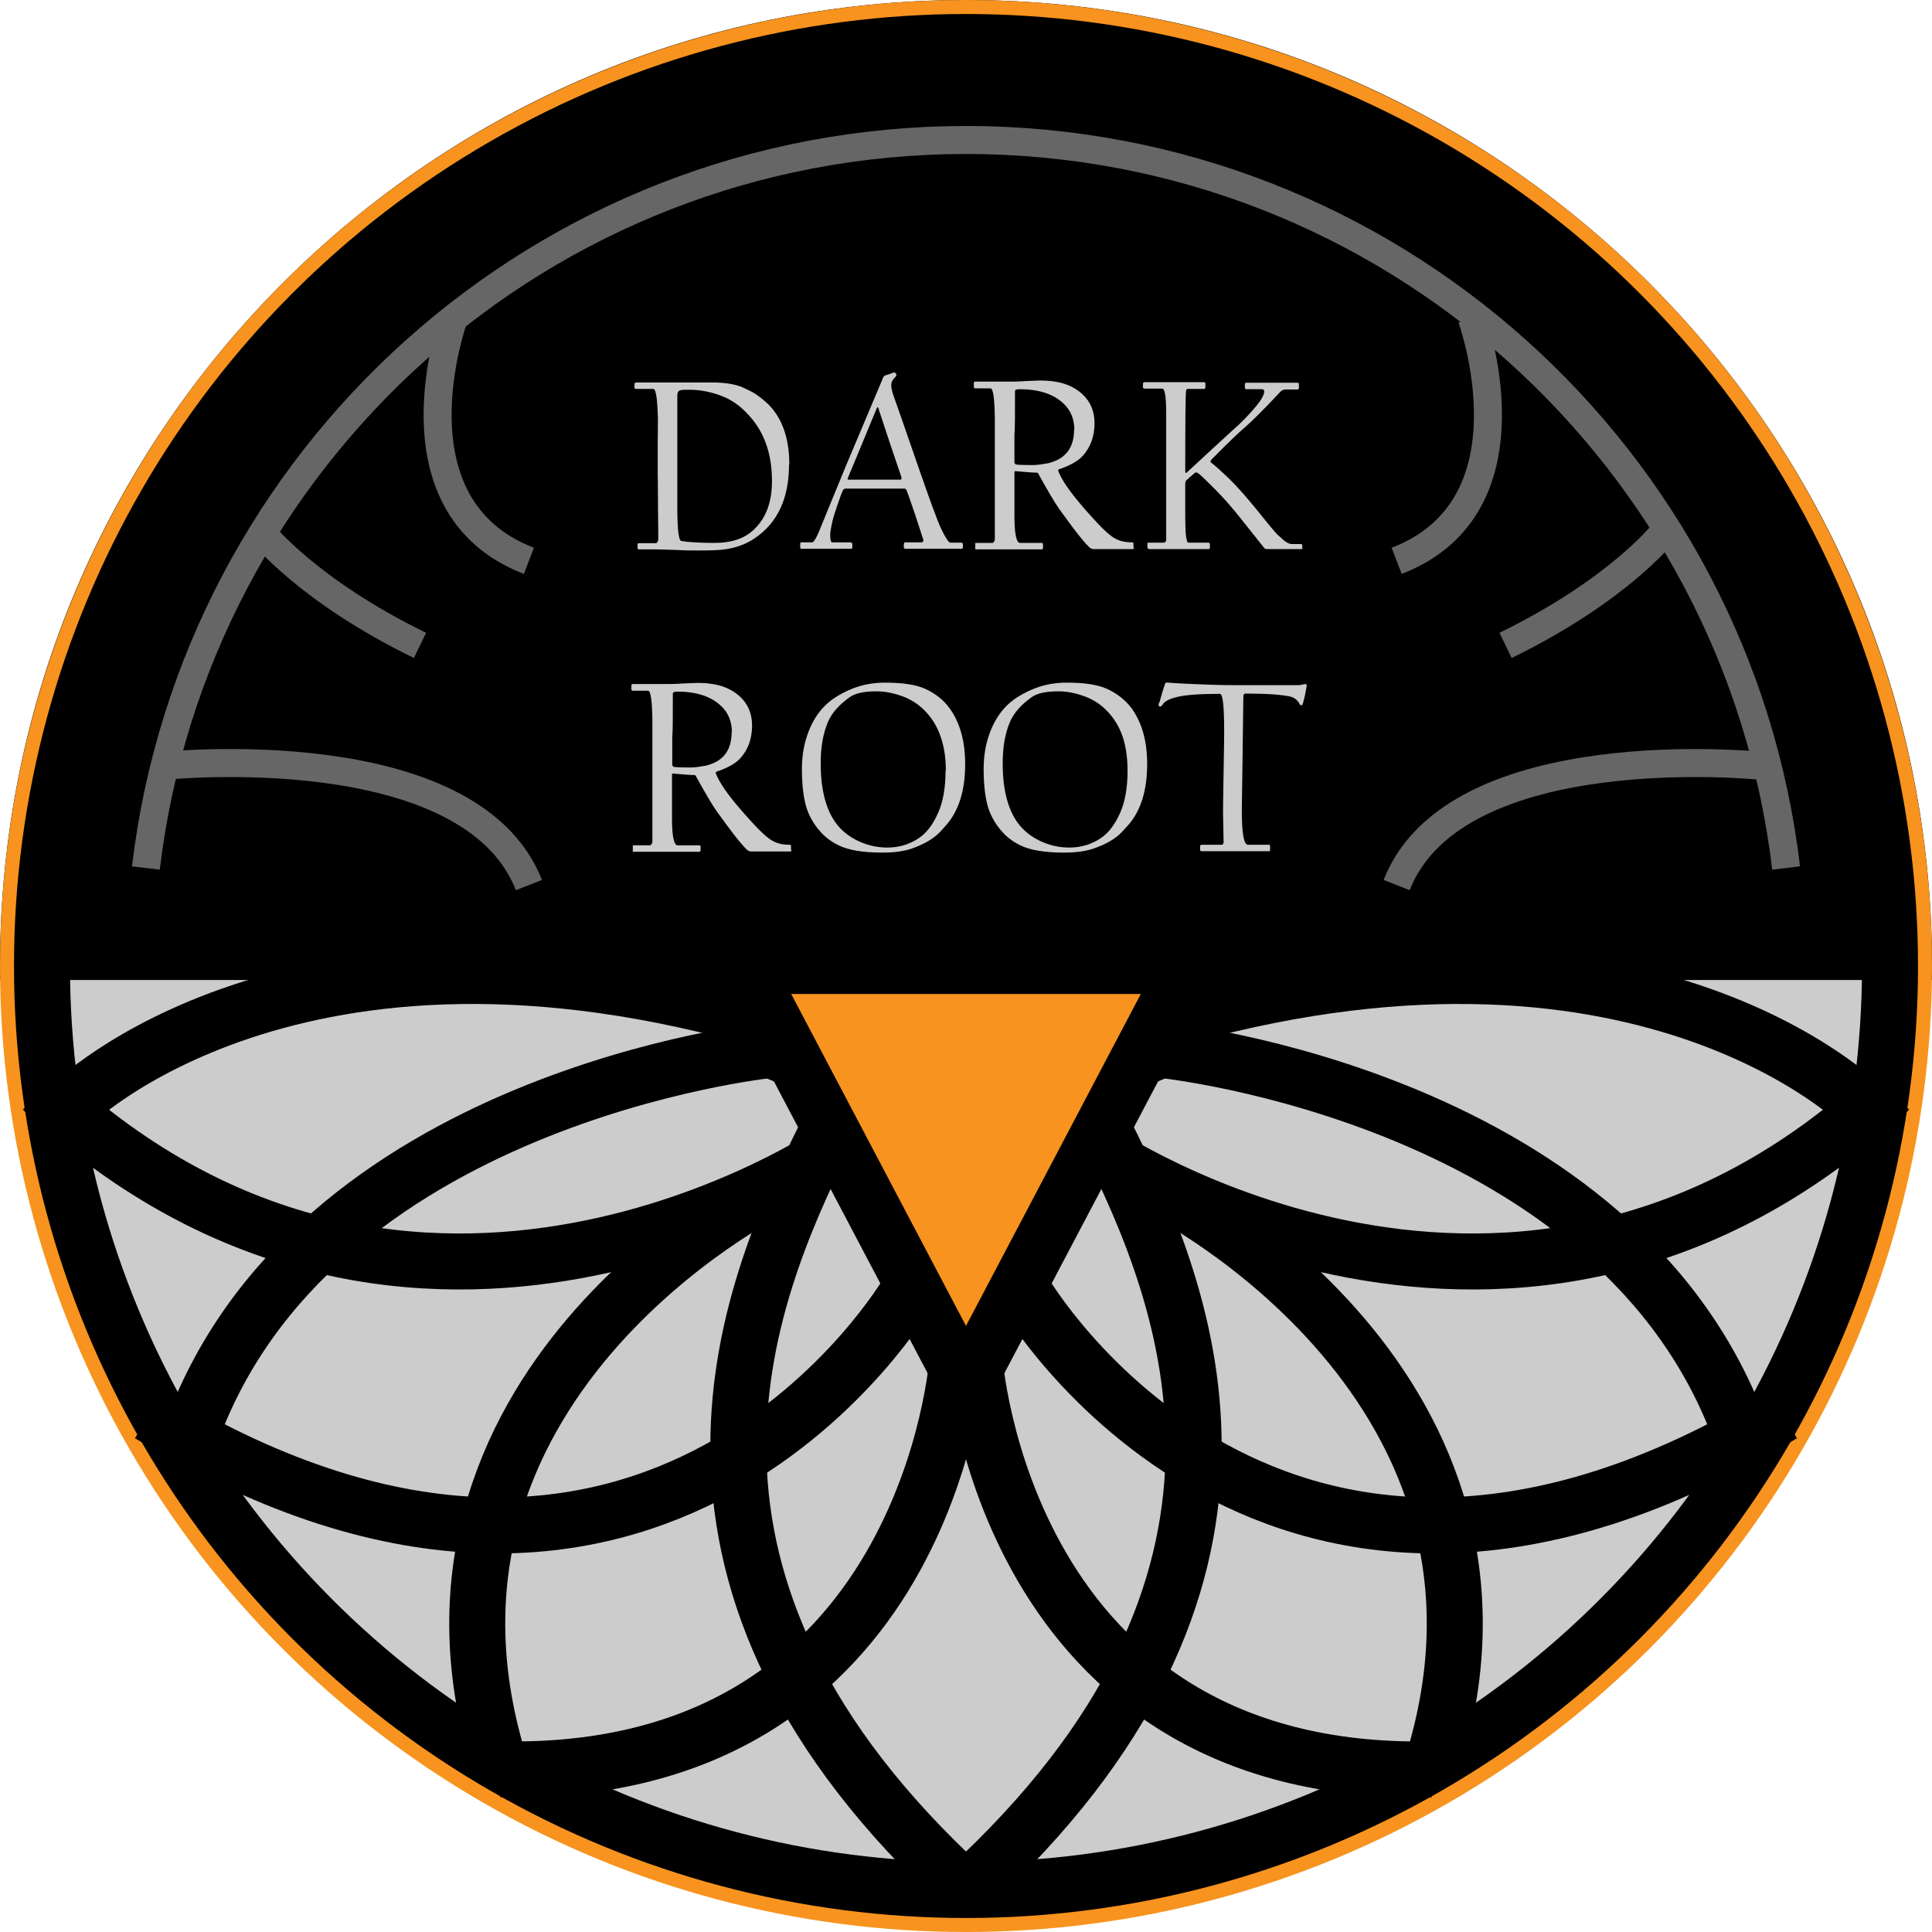 <?xml version="1.0" encoding="UTF-8"?>
<svg xmlns="http://www.w3.org/2000/svg" viewBox="0 0 69 69">
  <defs>
    <style>
      .cls-1, .cls-2, .cls-3, .cls-4, .cls-5, .cls-6 {
        stroke-miterlimit: 10;
      }

      .cls-1, .cls-3, .cls-5, .cls-6 {
        stroke: #000;
      }

      .cls-2 {
        stroke: #666;
      }

      .cls-2, .cls-3, .cls-4 {
        fill: none;
      }

      .cls-7 {
        stroke-width: 0px;
      }

      .cls-7, .cls-5 {
        fill: #ccc;
      }

      .cls-3, .cls-6 {
        stroke-width: 2px;
      }

      .cls-4 {
        stroke: #f7931e;
      }

      .cls-5 {
        stroke-width: .75px;
      }

      .cls-6 {
        fill: #f7931e;
      }
    </style>
  </defs>
  <g id="base_circle" data-name="base circle">
    <path class="cls-5" d="m34.5,68C15.72,68,.5,52.78.5,34h68c0,18.78-15.22,34-34,34Z"/>
    <path class="cls-1" d="m34.5.5C15.72.5.5,15.72.5,34.5h68C68.5,15.72,53.28.5,34.5.5Z"/>
    <g id="circle">
      <circle class="cls-4" cx="34.5" cy="34.5" r="34"/>
      <circle class="cls-3" cx="34.5" cy="34.5" r="33"/>
    </g>
  </g>
  <g id="bottom_design" data-name="bottom design">
    <g id="Layer_6" data-name="Layer 6">
      <path class="cls-3" d="m34.5,67.5c-12-11-8-21-5-27,1.06-2.12-2-3-2-3,0,0-16.44,1.67-20.72,13.83"/>
      <path class="cls-3" d="m2.5,39.5s8-8,25-3"/>
      <path class="cls-3" d="m27.5,42.5s-14,7-9.6,20.69"/>
      <path class="cls-3" d="m34.2,48.5s-1,15-16.31,14.69"/>
      <path class="cls-3" d="m32.43,46.14s-8.95,15.38-27.09,4.37"/>
      <path class="cls-3" d="m29.79,41.11s-14.99,10.2-28.29-2.21"/>
      <path class="cls-3" d="m34.5,67.5c12-11,8-21,5-27-1.06-2.12,2-3,2-3,0,0,16.44,1.67,20.72,13.83"/>
      <path class="cls-3" d="m66.5,39.5s-8-8-25-3"/>
      <path class="cls-3" d="m41.5,42.5s14,7,9.6,20.69"/>
      <path class="cls-3" d="m34.8,48.5s1,15,16.31,14.69"/>
      <path class="cls-3" d="m36.57,46.14s8.95,15.38,27.09,4.37"/>
      <path class="cls-3" d="m39.21,41.11s14.99,10.2,28.29-2.21"/>
    </g>
    <polygon class="cls-6" points="34.5 49.5 26.6 34.5 42.4 34.5 34.5 49.5"/>
  </g>
  <g id="text">
    <g>
      <path class="cls-7" d="m28.18,16.58c0,1.22-.41,2.09-1.22,2.64-.29.2-.63.33-1.01.39-.22.04-.56.05-1.01.05-.21,0-.48,0-.81-.02-.33-.01-.61-.02-.83-.02h-.49s-.04-.01-.04-.04c0,0,0-.03,0-.06s0-.06,0-.08c0-.03.02-.04.05-.04h.62s.07-.05.07-.14c0-.04,0-.43-.01-1.16,0-.73-.01-1.12-.01-1.19v-1.08c.01-.64.01-.99,0-1.05-.02-.59-.07-.89-.16-.89h-.62s-.05-.01-.05-.04v-.15s.02-.04.06-.04h2.72c.45,0,.81.06,1.07.17.18.08.3.14.39.19.18.11.36.25.54.42.5.5.75,1.22.75,2.16Zm-.61.59c0-.88-.23-1.61-.69-2.18-.32-.4-.68-.68-1.06-.83-.4-.16-.8-.24-1.19-.24-.16,0-.28,0-.34.02s-.1.07-.1.18c0,.04,0,.41,0,1.09s0,1.06,0,1.16v1.78c0,.76.05,1.15.14,1.17.23.04.63.07,1.18.07.62,0,1.09-.16,1.42-.48.43-.41.64-.98.64-1.72Z"/>
      <path class="cls-7" d="m34.38,19.56s0,.04-.03.04h-2.03s-.04-.02-.04-.05v-.12s.01-.06.04-.06h.6s.07-.03.06-.08c-.03-.09-.13-.4-.3-.92-.18-.52-.27-.79-.29-.83-.02-.06-.05-.09-.09-.09h-2.12s-.05.02-.07.05c-.04.08-.11.26-.21.56s-.16.49-.18.6c-.05.23-.07.38-.07.42,0,.19.02.29.07.29h.67s.05.02.05.06v.13s-.01.04-.04.04h-1.78s-.04-.01-.04-.04v-.15s.01-.04.04-.04h.38c.06,0,.15-.14.26-.41.11-.28.44-1.07.98-2.39.35-.83.77-1.83,1.27-3.01.03-.09.06-.14.1-.15.08-.02.19-.06.32-.11.02,0,.04,0,.07.05.03.04.01.08-.04.13-.09.09-.13.18-.13.26,0,.09.02.2.06.33.16.44.44,1.26.86,2.47s.7,1.99.86,2.34c.16.33.27.5.33.5h.41s.04.02.04.06v.13Zm-2.18-2.5c-.12-.35-.25-.73-.39-1.15s-.28-.85-.43-1.3c0-.04-.02-.06-.04-.07-.01.01-.03.04-.04.07-.37.9-.63,1.53-.79,1.91-.16.38-.24.57-.24.58,0,.02.01.03.04.03h1.86s.04-.02.02-.07Z"/>
      <path class="cls-7" d="m40.5,19.56s-.01.05-.04.05h-1.43s-.07-.02-.11-.05c-.11-.1-.32-.34-.62-.74l-.47-.64c-.18-.26-.42-.67-.73-1.23-.02-.05-.04-.07-.07-.07-.14,0-.38-.02-.73-.05-.05-.01-.07,0-.07.04,0,.06,0,.24,0,.56,0,.31,0,.65,0,1,0,.64.07.96.2.96h.78s.04.01.04.04v.15s-.01.04-.04.04h-2.33s-.04,0-.05-.01,0-.02,0-.03v-.14s0-.04.01-.05c0,0,.02,0,.04,0h.58s.07-.05.07-.14v-4.17c0-.81-.06-1.21-.15-1.21h-.56s-.04-.01-.04-.04v-.16s.01-.04.04-.04h1.31s.21,0,.5-.02c.29-.01.46-.02.49-.02.19,0,.38.01.56.04.4.06.73.22.98.45.29.27.43.62.43,1.03,0,.47-.14.86-.42,1.17-.17.19-.46.35-.85.48-.02.01-.03.03-.03.05.13.34.43.77.89,1.3.24.28.42.47.53.59.2.21.36.36.5.46.19.14.42.21.7.21.05,0,.07.01.07.04v.14Zm-2.13-4.2c0-.39-.13-.71-.39-.95-.36-.34-.88-.51-1.57-.51-.1,0-.15.02-.16.06,0,.84,0,1.37-.02,1.57v1s.02.05.06.06c.07.01.25.02.56.02.12,0,.27-.01.42-.04.16-.02.23-.04.21-.04.58-.15.88-.55.88-1.18Z"/>
      <path class="cls-7" d="m46.53,19.56s-.01.05-.04.05h-1.23c-.06,0-.09-.01-.11-.04-.01-.01-.27-.34-.78-.98-.33-.42-.65-.79-.97-1.11-.31-.31-.51-.51-.61-.58-.05-.03-.09-.04-.12-.01l-.31.27s-.03.07-.03.09c0,0,0,.2,0,.56s0,.58,0,.65c0,.61.04.92.11.92h.73s.04.02.04.05v.14s-.01.04-.04.04h-2.12s-.07-.01-.07-.04v-.15s0-.03,0-.03.02-.01.05-.01h.55s.07-.03.07-.09c0-.01,0-.45,0-1.33,0-.87,0-1.33,0-1.38s0-.36,0-.94,0-.88,0-.89c0-.58-.05-.87-.14-.87h-.64s-.05-.01-.05-.04v-.15s.02-.04.05-.04h2.14s.04.01.04.04v.15s-.01.05-.04.05h-.61s-.04.02-.04.07c-.02.09-.03,1.03-.03,2.83,0,.08.01.11.04.1.54-.5,1.1-1.02,1.67-1.54.28-.24.55-.52.82-.84.19-.23.29-.41.29-.53,0-.06-.03-.08-.1-.08h-.55s-.04-.01-.04-.04v-.15s.01-.04.04-.04h1.84s.05.01.05.04v.15s-.01.05-.04.05h-.44c-.08,0-.15.04-.21.11-.56.6-.98,1.02-1.26,1.26-.2.17-.59.54-1.16,1.12-.05.06-.06.1-.04.11.18.14.4.34.65.58.33.32.74.79,1.24,1.42.33.41.52.63.57.65.18.18.32.27.43.27h.34s.04.01.04.04v.13Z"/>
      <path class="cls-7" d="m28.27,30.36s-.01.05-.04.05h-1.43s-.07-.02-.11-.05c-.11-.1-.32-.34-.62-.74l-.47-.64c-.18-.26-.42-.67-.73-1.23-.02-.05-.04-.07-.07-.07-.14,0-.38-.02-.73-.05-.05-.01-.07,0-.07.04,0,.06,0,.24,0,.56s0,.65,0,1c0,.64.07.96.2.96h.78s.04.01.04.04v.15s-.01.04-.04.04h-2.33s-.04,0-.05-.01,0-.02,0-.03v-.14s0-.04.01-.05c0,0,.02,0,.04,0h.58s.07-.05.07-.14v-4.17c0-.81-.06-1.21-.15-1.21h-.56s-.04-.01-.04-.04v-.16s.01-.04.04-.04h1.31s.21,0,.5-.02c.29-.01.46-.02.49-.02.19,0,.38.01.56.04.4.06.73.22.98.45.29.27.43.62.43,1.03,0,.47-.14.86-.42,1.17-.17.19-.46.35-.85.48-.02.01-.03.03-.03.05.13.34.43.77.89,1.3.24.28.42.47.53.59.2.21.36.36.5.46.19.14.42.21.7.21.05,0,.07.01.07.04v.14Zm-2.13-4.2c0-.39-.13-.71-.39-.95-.36-.34-.88-.51-1.56-.51-.1,0-.15.02-.16.06,0,.84,0,1.37-.02,1.57v1s.02.05.06.06c.07.01.25.02.56.02.13,0,.27-.01.42-.04.16-.02.23-.04.21-.04.58-.15.87-.55.87-1.18Z"/>
      <path class="cls-7" d="m34.47,27.29c0,.93-.22,1.65-.67,2.17-.16.18-.28.32-.39.4-.21.17-.49.32-.83.44-.28.1-.63.15-1.07.15-.7,0-1.23-.09-1.58-.27-.26-.13-.47-.29-.65-.5-.22-.25-.37-.52-.47-.81-.11-.35-.17-.82-.17-1.4,0-.4.05-.77.16-1.12.13-.42.32-.77.58-1.06s.62-.52,1.1-.71c.34-.13.71-.2,1.12-.2.63,0,1.11.07,1.44.22.37.17.66.4.87.69.37.51.56,1.17.56,2Zm-.69.24c0-.42-.05-.79-.15-1.11-.11-.37-.28-.68-.52-.95-.22-.25-.47-.43-.77-.56-.35-.14-.69-.22-1.04-.22-.45,0-.77.07-.97.22-.36.26-.61.54-.75.85-.18.41-.27.91-.27,1.5,0,.87.16,1.56.49,2.06.2.3.49.55.88.73.31.14.64.22,1.01.22.41,0,.79-.11,1.13-.34.27-.18.5-.48.69-.91.17-.39.26-.89.26-1.49Z"/>
      <path class="cls-7" d="m40.97,27.29c0,.93-.22,1.65-.67,2.17-.16.18-.29.32-.39.4-.21.17-.49.32-.84.44-.28.1-.63.15-1.07.15-.7,0-1.23-.09-1.58-.27-.26-.13-.47-.29-.65-.5-.22-.25-.37-.52-.47-.81-.11-.35-.17-.82-.17-1.4,0-.4.05-.77.16-1.12.13-.42.32-.77.58-1.06s.62-.52,1.1-.71c.34-.13.71-.2,1.12-.2.63,0,1.11.07,1.44.22.37.17.66.4.88.69.37.51.56,1.17.56,2Zm-.7.24c0-.42-.05-.79-.14-1.11-.11-.37-.28-.68-.52-.95-.22-.25-.47-.43-.77-.56-.35-.14-.69-.22-1.04-.22-.45,0-.77.07-.97.22-.36.26-.61.54-.75.85-.18.41-.27.91-.27,1.5,0,.87.16,1.56.49,2.06.2.3.49.55.88.73.31.14.64.22,1.01.22.41,0,.79-.11,1.13-.34.27-.18.5-.48.69-.91.17-.39.26-.89.26-1.49Z"/>
      <path class="cls-7" d="m46.67,24.49c-.03.18-.07.4-.14.64-.01.04-.03.06-.05.06-.03,0-.06-.02-.08-.07-.07-.13-.19-.22-.35-.25-.29-.06-.81-.1-1.56-.1-.05,0-.07.02-.08.06s-.01.72-.03,2.05c-.02,1.27-.03,1.96-.03,2.04,0,.83.07,1.25.22,1.25h.76s.03.01.03.04v.15s-.01.04-.03.04h-2.42s-.05-.01-.05-.04v-.15s.02-.04.05-.04h.71c.06,0,.08-.04.08-.11-.01-.62-.02-.95-.02-1.01,0-.05,0-.54.02-1.48s.02-1.43.02-1.47c0-.88-.05-1.32-.15-1.32-.76,0-1.29.04-1.6.13-.23.06-.37.14-.44.24-.03.05-.06.08-.09.08-.04,0-.06-.01-.06-.04,0-.03,0-.07.03-.11.08-.3.15-.52.2-.66.01-.04.04-.05.1-.04.06,0,.36.03.91.05.63.03,1.14.04,1.53.04,1.25,0,1.97,0,2.14,0,.08,0,.15,0,.22-.02.07-.01.1-.02.1-.02.04,0,.06.02.06.07Z"/>
    </g>
  </g>
  <g id="top_design" data-name="top design">
    <path class="cls-2" d="m63.79,31c-1.73-14.64-14.18-26-29.29-26S6.95,16.36,5.21,31"/>
    <path class="cls-2" d="m16.21,11.35s-2.44,6.71,2.68,8.68"/>
    <path class="cls-2" d="m5.88,27.35s10.9-1.13,13.01,4.26"/>
    <path class="cls-2" d="m9.38,19.05s1.62,2.05,5.62,4"/>
    <path class="cls-2" d="m52.56,11.35s2.44,6.71-2.68,8.68"/>
    <path class="cls-2" d="m62.89,27.35s-10.9-1.13-13.01,4.26"/>
    <path class="cls-2" d="m59.39,19.05s-1.62,2.05-5.62,4"/>
  </g>
</svg>